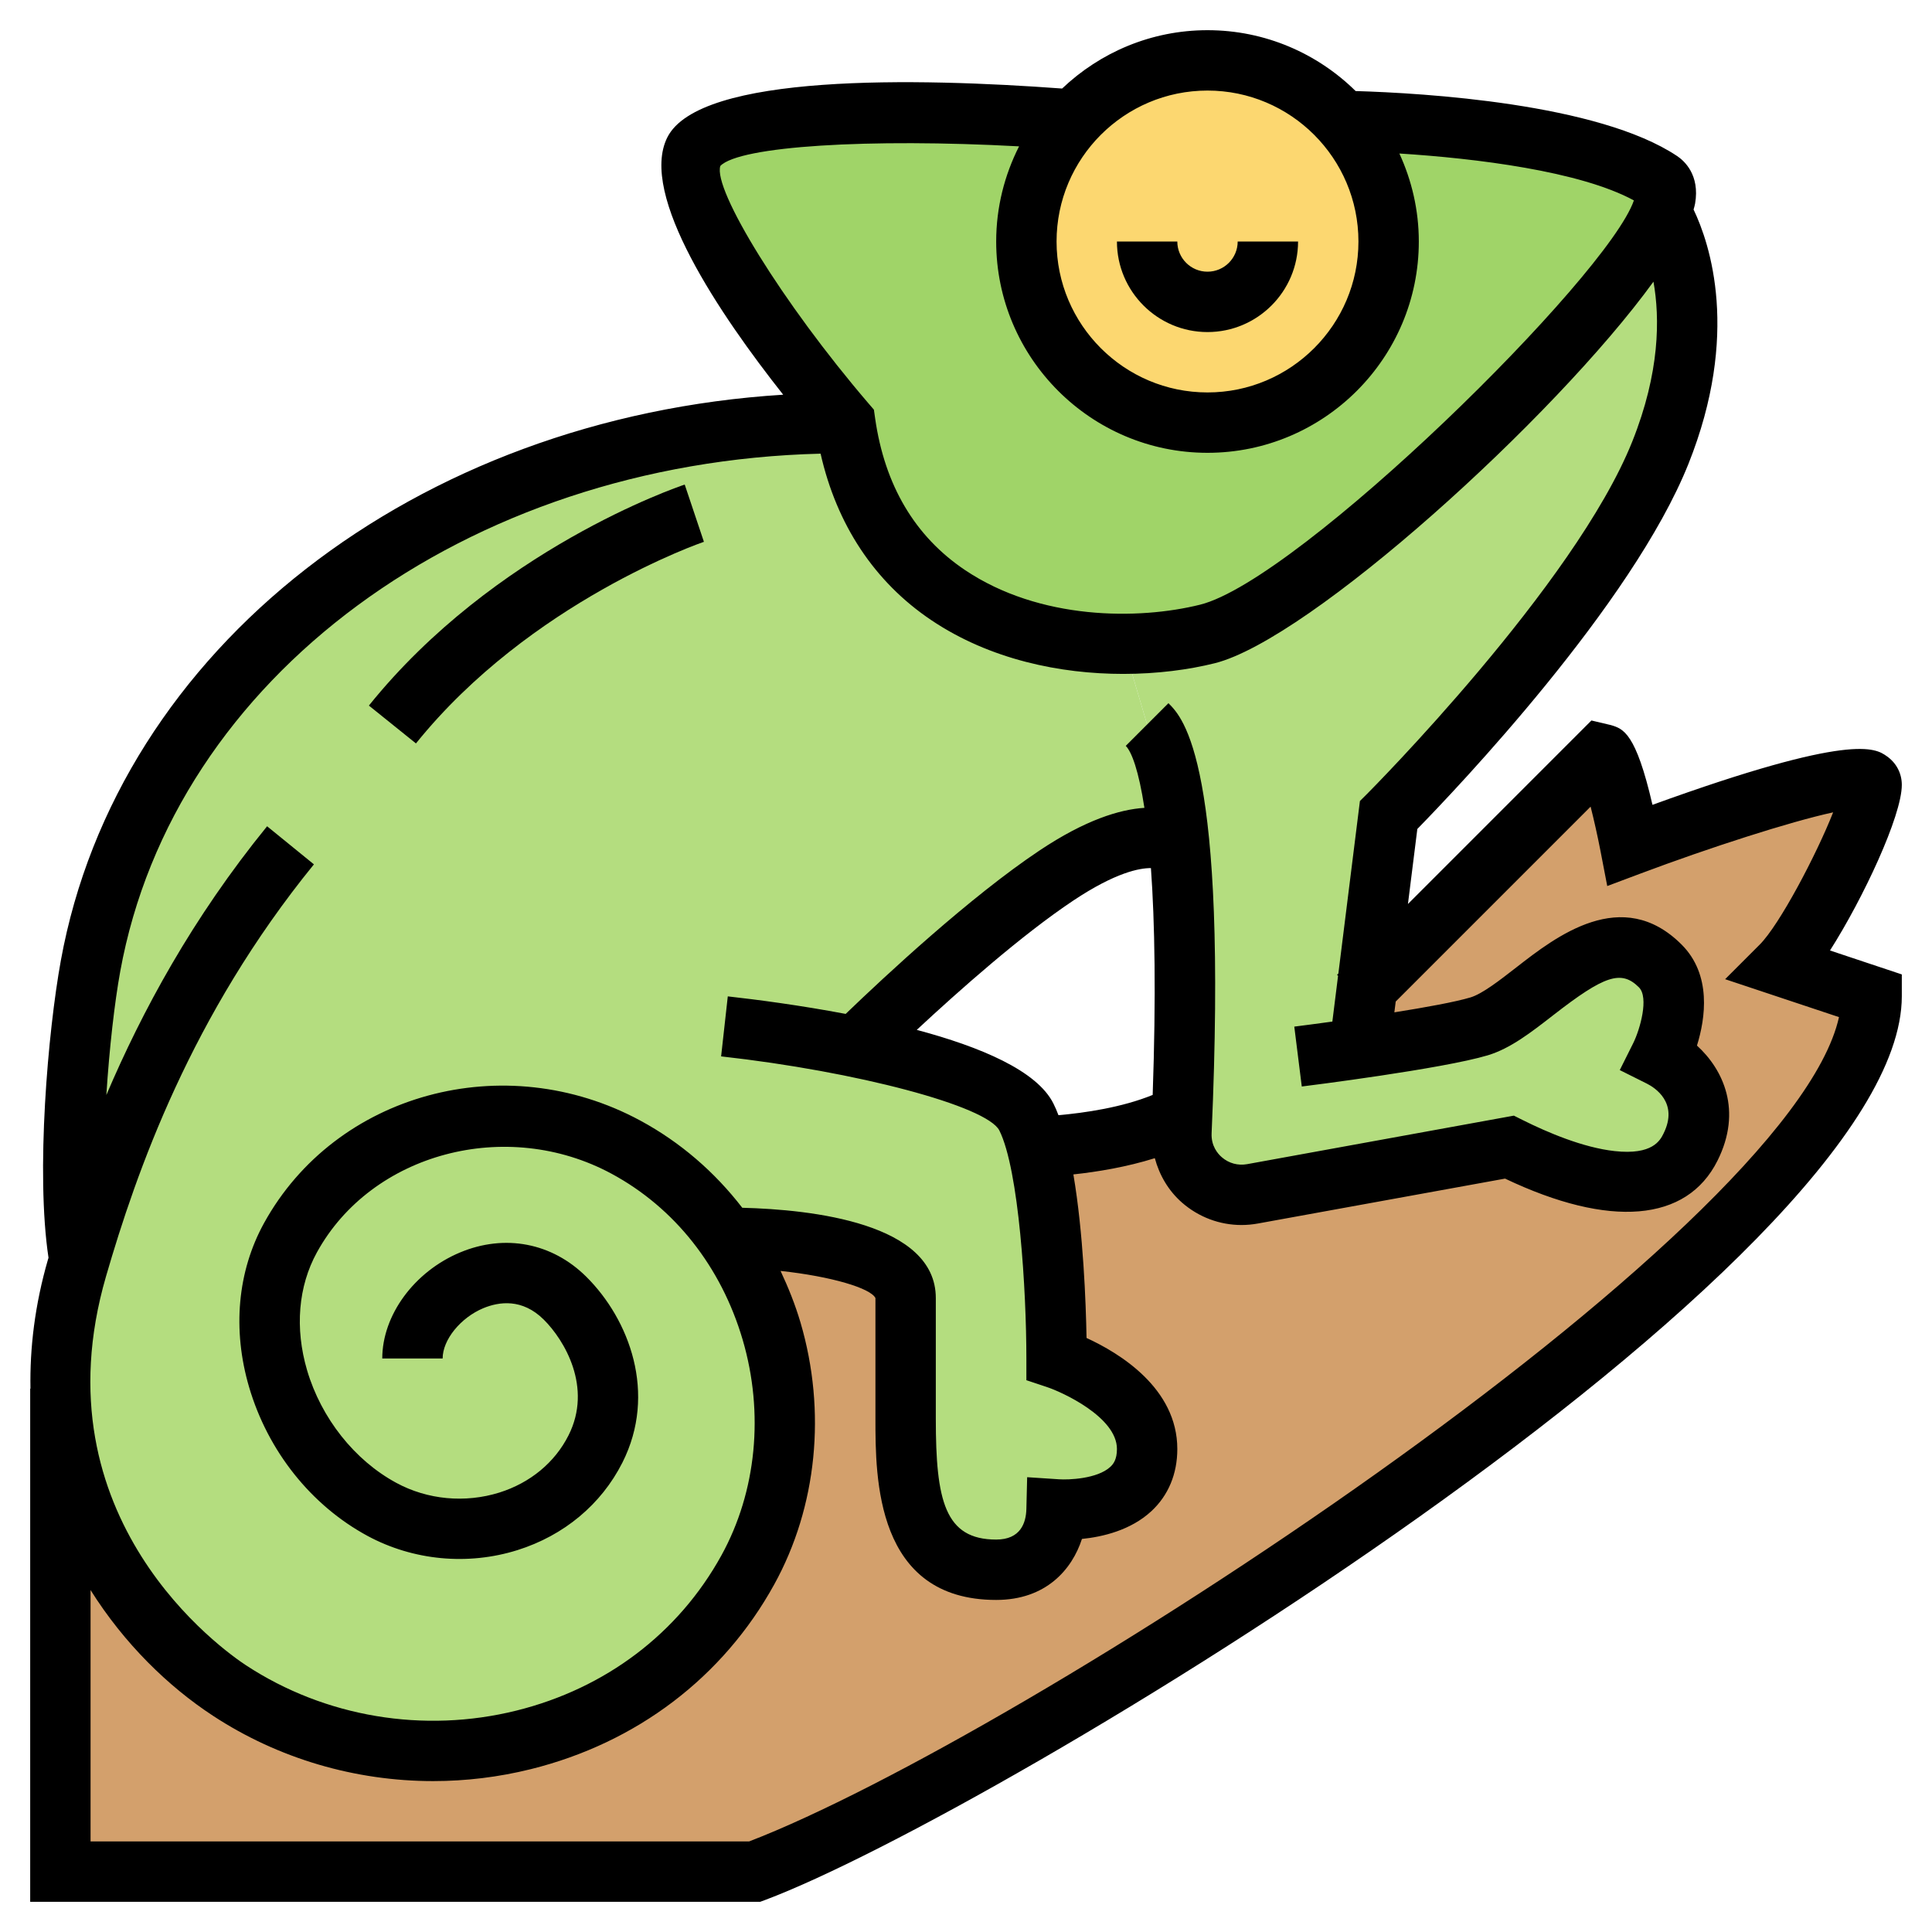 <svg id="_x30_1_Parrot" enable-background="new 0 0 64 64" height="512" viewBox="0 0 64 64" width="512" xmlns="http://www.w3.org/2000/svg"><path d="m50 38c2 1 5 2 6 0s-1-3-1-3 1-2 0-3c-2-2-4.26 1.48-6 2-.8.24-2.56.52-3.97.72l.26-2.01 7.71-7.71c.35-.35 1 3 1 3s8-3 8-2-2 5-3 6l3 1c0 8-29 26-37 29h-23v-16h.01c.1 4.9 3.15 8.41 5.59 10 5.79 3.8 13.85 2.04 17.17-4 1.93-3.48 1.51-7.85-.7-11 .67.01 5.93.13 5.93 2v4s0 5 3 5c2 0 2-2 2-2s3 .24 3-2c0-2-3-3-3-3s0-4.51-.65-7.01c.85-.03 3.06-.2 4.65-.99l.16.01c-.01.17-.01.33-.02.49-.06 1.28 1.09 2.28 2.35 2.05z" fill="#d3a06c"/><path d="m3 32c2-11 13.25-18.03 25-18 .79 5.55 5.36 7.33 9.21 7.33l.79 2.67c.57.57.89 2.09 1.06 3.99l-.06.01s-1-1-4 1c-2.49 1.66-5.67 4.7-6.68 5.69 2.46.5 5.16 1.27 5.68 2.31.13.27.25.6.35.99.65 2.5.65 7.01.65 7.01s3 1 3 3c0 2.24-3 2-3 2s0 2-2 2c-3 0-3-3-3-5s0-3 0-4c0-1.87-5.26-1.99-5.93-2 2.21 3.15 2.63 7.52.7 11-3.32 6.04-11.38 7.8-17.17 4-2.44-1.59-5.49-5.1-5.59-10-.03-1.24.13-2.58.54-4 .02-.08.05-.16.08-.25-.47-2.68-.03-7.54.37-9.75z" fill="#b4dd7f"/><path d="m45.29 32.71-.26 2.01c1.41-.2 3.17-.48 3.97-.72 1.74-.52 4-4 6-2 1 1 0 3 0 3s2 1 1 3-4 1-6 0l-8.51 1.55c-1.26.23-2.41-.77-2.35-2.05.01-.16.01-.32.02-.49.1-2.53.17-6.19-.1-9.02-.17-1.9-.49-3.42-1.06-3.99l-.79-2.67c1 0 1.96-.12 2.79-.33 3.47-.87 13.64-10.62 15.02-13.97.2.33 1.86 3.26-.02 7.97-2 5-9 12-9 12z" fill="#b4dd7f"/><path d="m55 6c.24.16.23.52.02 1.03-1.38 3.35-11.55 13.1-15.02 13.97-.83.21-1.79.33-2.79.33-3.85 0-8.42-1.78-9.21-7.33 0 0-6-7-5-9 .89-1.77 10.42-1.19 12.57-1.03-.98 1.06-1.57 2.47-1.57 4.03 0 3.31 2.69 6 6 6s6-2.69 6-6c0-1.54-.57-2.94-1.53-3.99 1.76.03 7.97.28 10.53 1.99z" fill="#a0d468"/><path d="m44.47 4.01c.96 1.05 1.53 2.45 1.53 3.99 0 3.31-2.69 6-6 6s-6-2.69-6-6c0-1.56.59-2.97 1.57-4.03 1.09-1.21 2.67-1.97 4.43-1.97 1.78 0 3.38.78 4.47 2.01z" fill="#fcd770"/><path d="m63 26c0-.385-.183-.731-.501-.952-.375-.261-1.132-.79-7.759 1.613-.551-2.389-.967-2.517-1.371-2.64l-.651-.154-6.078 6.079.311-2.485c1.286-1.316 7.116-7.436 8.979-12.09 1.722-4.306.711-7.303.172-8.43.018-.066.04-.135.05-.197.165-.953-.362-1.42-.597-1.576-2.616-1.745-8.401-2.085-10.648-2.152-1.264-1.245-2.997-2.016-4.907-2.016-1.866 0-3.56.739-4.816 1.933-4.795-.354-12.014-.509-13.079 1.62-.951 1.902 1.753 5.883 3.839 8.522-12.142.756-22.045 8.39-23.929 18.746-.427 2.351-.834 7.015-.408 9.844-.005.018-.012.038-.017.055-.437 1.508-.605 2.935-.581 4.28h-.009v17h24.182l.17-.063c7.619-2.858 37.648-21.036 37.648-29.937v-.721l-2.379-.793c1.098-1.723 2.379-4.461 2.379-5.486zm-23-23c2.757 0 5 2.243 5 5s-2.243 5-5 5-5-2.243-5-5 2.243-5 5-5zm-16.138 2.497c.635-.66 4.939-.918 9.896-.649-.481.949-.758 2.018-.758 3.152 0 3.859 3.141 7 7 7s7-3.141 7-7c0-1.041-.235-2.026-.644-2.915 2.54.161 5.985.584 7.769 1.554-.872 2.529-11.08 12.568-14.367 13.391-2.048.51-5.315.518-7.795-1.149-1.655-1.113-2.656-2.803-2.973-5.022l-.041-.288-.19-.221c-2.832-3.305-5.15-7.076-4.897-7.853zm-19.879 26.682c1.775-9.758 11.466-16.86 23.2-17.151.532 2.349 1.781 4.247 3.664 5.513 1.957 1.316 4.294 1.783 6.361 1.783 1.126 0 2.172-.139 3.033-.354 3.151-.787 11.261-8.127 14.532-12.639.216 1.211.214 3.005-.703 5.298-1.899 4.75-8.71 11.596-8.778 11.664l-.243.242-.714 5.715-.043.043.033.033-.189 1.515c-.509.07-.954.128-1.261.167l.248 1.984c.189-.023 4.664-.584 6.163-1.034.748-.225 1.438-.762 2.17-1.331 1.696-1.32 2.253-1.503 2.836-.92.336.337.038 1.388-.188 1.846l-.447.895.895.447c.26.13 1.065.633.553 1.658-.107.215-.355.719-1.62.578-1.049-.116-2.231-.622-3.038-1.025l-.298-.149-8.835 1.607c-.306.055-.609-.028-.841-.23-.134-.116-.355-.374-.337-.789.544-12.277-.941-13.763-1.43-14.251l-1.414 1.414c.197.197.431.827.618 2.053-.825.053-1.958.402-3.466 1.407-2.308 1.539-5.125 4.163-6.43 5.419-1.503-.285-2.931-.472-3.905-.581l-.221 1.988c4.496.5 8.803 1.646 9.216 2.453.653 1.302.896 5.324.896 7.553v.721l.684.228c.489.162 2.316.989 2.316 2.051 0 .344-.116.496-.218.591-.433.402-1.395.434-1.704.412l-1.052-.069-.026 1.054c-.012.462-.194 1.012-1 1.012-1.701 0-2-1.29-2-4v-4c0-2.481-4.104-2.933-6.411-2.991-.915-1.187-2.054-2.173-3.379-2.889-4.502-2.431-10.092-.907-12.464 3.397-.879 1.597-1.055 3.526-.494 5.434.624 2.122 2.055 3.918 3.925 4.929 1.51.814 3.317.986 4.963.47 1.542-.484 2.777-1.514 3.477-2.898 1.157-2.29.231-4.745-1.199-6.162-1.131-1.12-2.692-1.421-4.175-.802-1.52.634-2.58 2.078-2.58 3.513h2c0-.619.593-1.351 1.35-1.667.52-.214 1.287-.327 1.998.378.684.677 1.626 2.246.821 3.838-.454.899-1.268 1.571-2.29 1.893-1.134.354-2.379.239-3.413-.321-1.384-.748-2.489-2.144-2.957-3.732-.409-1.393-.293-2.779.327-3.905 1.812-3.291 6.283-4.481 9.761-2.603 2.089 1.128 3.63 3.08 4.341 5.496.715 2.432.459 5.034-.701 7.142-1.422 2.583-3.835 4.411-6.795 5.146-3.069.762-6.334.217-8.954-1.5-.721-.473-6.974-4.849-4.639-12.885 1.005-3.46 2.812-8.639 6.887-13.648l-1.551-1.262c-2.48 3.048-4.144 6.133-5.325 8.903.1-1.561.273-3.065.46-4.095zm31.08 4.763c-.053-.139-.109-.27-.169-.389-.543-1.086-2.415-1.874-4.525-2.437 1.415-1.316 3.479-3.146 5.186-4.284 1.404-.935 2.198-1.078 2.571-1.075.128 1.775.173 4.228.058 7.514-1.019.416-2.256.595-3.121.671zm25.856-3.249c-1.624 7.304-27.139 23.859-36.103 27.307h-21.816v-8.327c1.118 1.78 2.576 3.195 4.054 4.163 2.171 1.424 4.718 2.165 7.295 2.165 1.082 0 2.17-.131 3.237-.396 3.507-.872 6.37-3.046 8.064-6.123 1.416-2.571 1.732-5.731.868-8.671-.176-.596-.404-1.163-.661-1.71 1.684.181 2.984.572 3.143.899v4c0 1.947 0 6 4 6 1.65 0 2.513-1.009 2.841-2.021.687-.069 1.615-.287 2.297-.917.564-.522.862-1.235.862-2.062 0-2.019-1.928-3.184-3.007-3.678-.021-1.16-.106-3.48-.436-5.418.782-.084 1.76-.243 2.698-.538.152.563.451 1.079.903 1.474.554.482 1.249.74 1.969.74.181 0 .363-.017.545-.05l8.185-1.487c3.464 1.648 6.021 1.44 7.038-.596.828-1.656.191-3.017-.681-3.811.28-.902.493-2.344-.507-3.344-1.972-1.973-4.167-.266-5.479.756-.554.431-1.127.876-1.517.993-.5.15-1.482.329-2.521.494l.045-.358 6.456-6.456c.112.442.229.963.327 1.467l.224 1.163 1.109-.416c2.271-.853 4.954-1.718 6.374-2.025-.547 1.39-1.775 3.725-2.433 4.382l-1.145 1.145z"/><path d="m23.318 17.948-.636-1.896c-.255.085-6.301 2.152-10.462 7.321l1.559 1.254c3.783-4.699 9.483-6.66 9.539-6.679z"/><path d="m40 11c1.654 0 3-1.346 3-3h-2c0 .552-.448 1-1 1s-1-.448-1-1h-2c0 1.654 1.346 3 3 3z"/></svg>